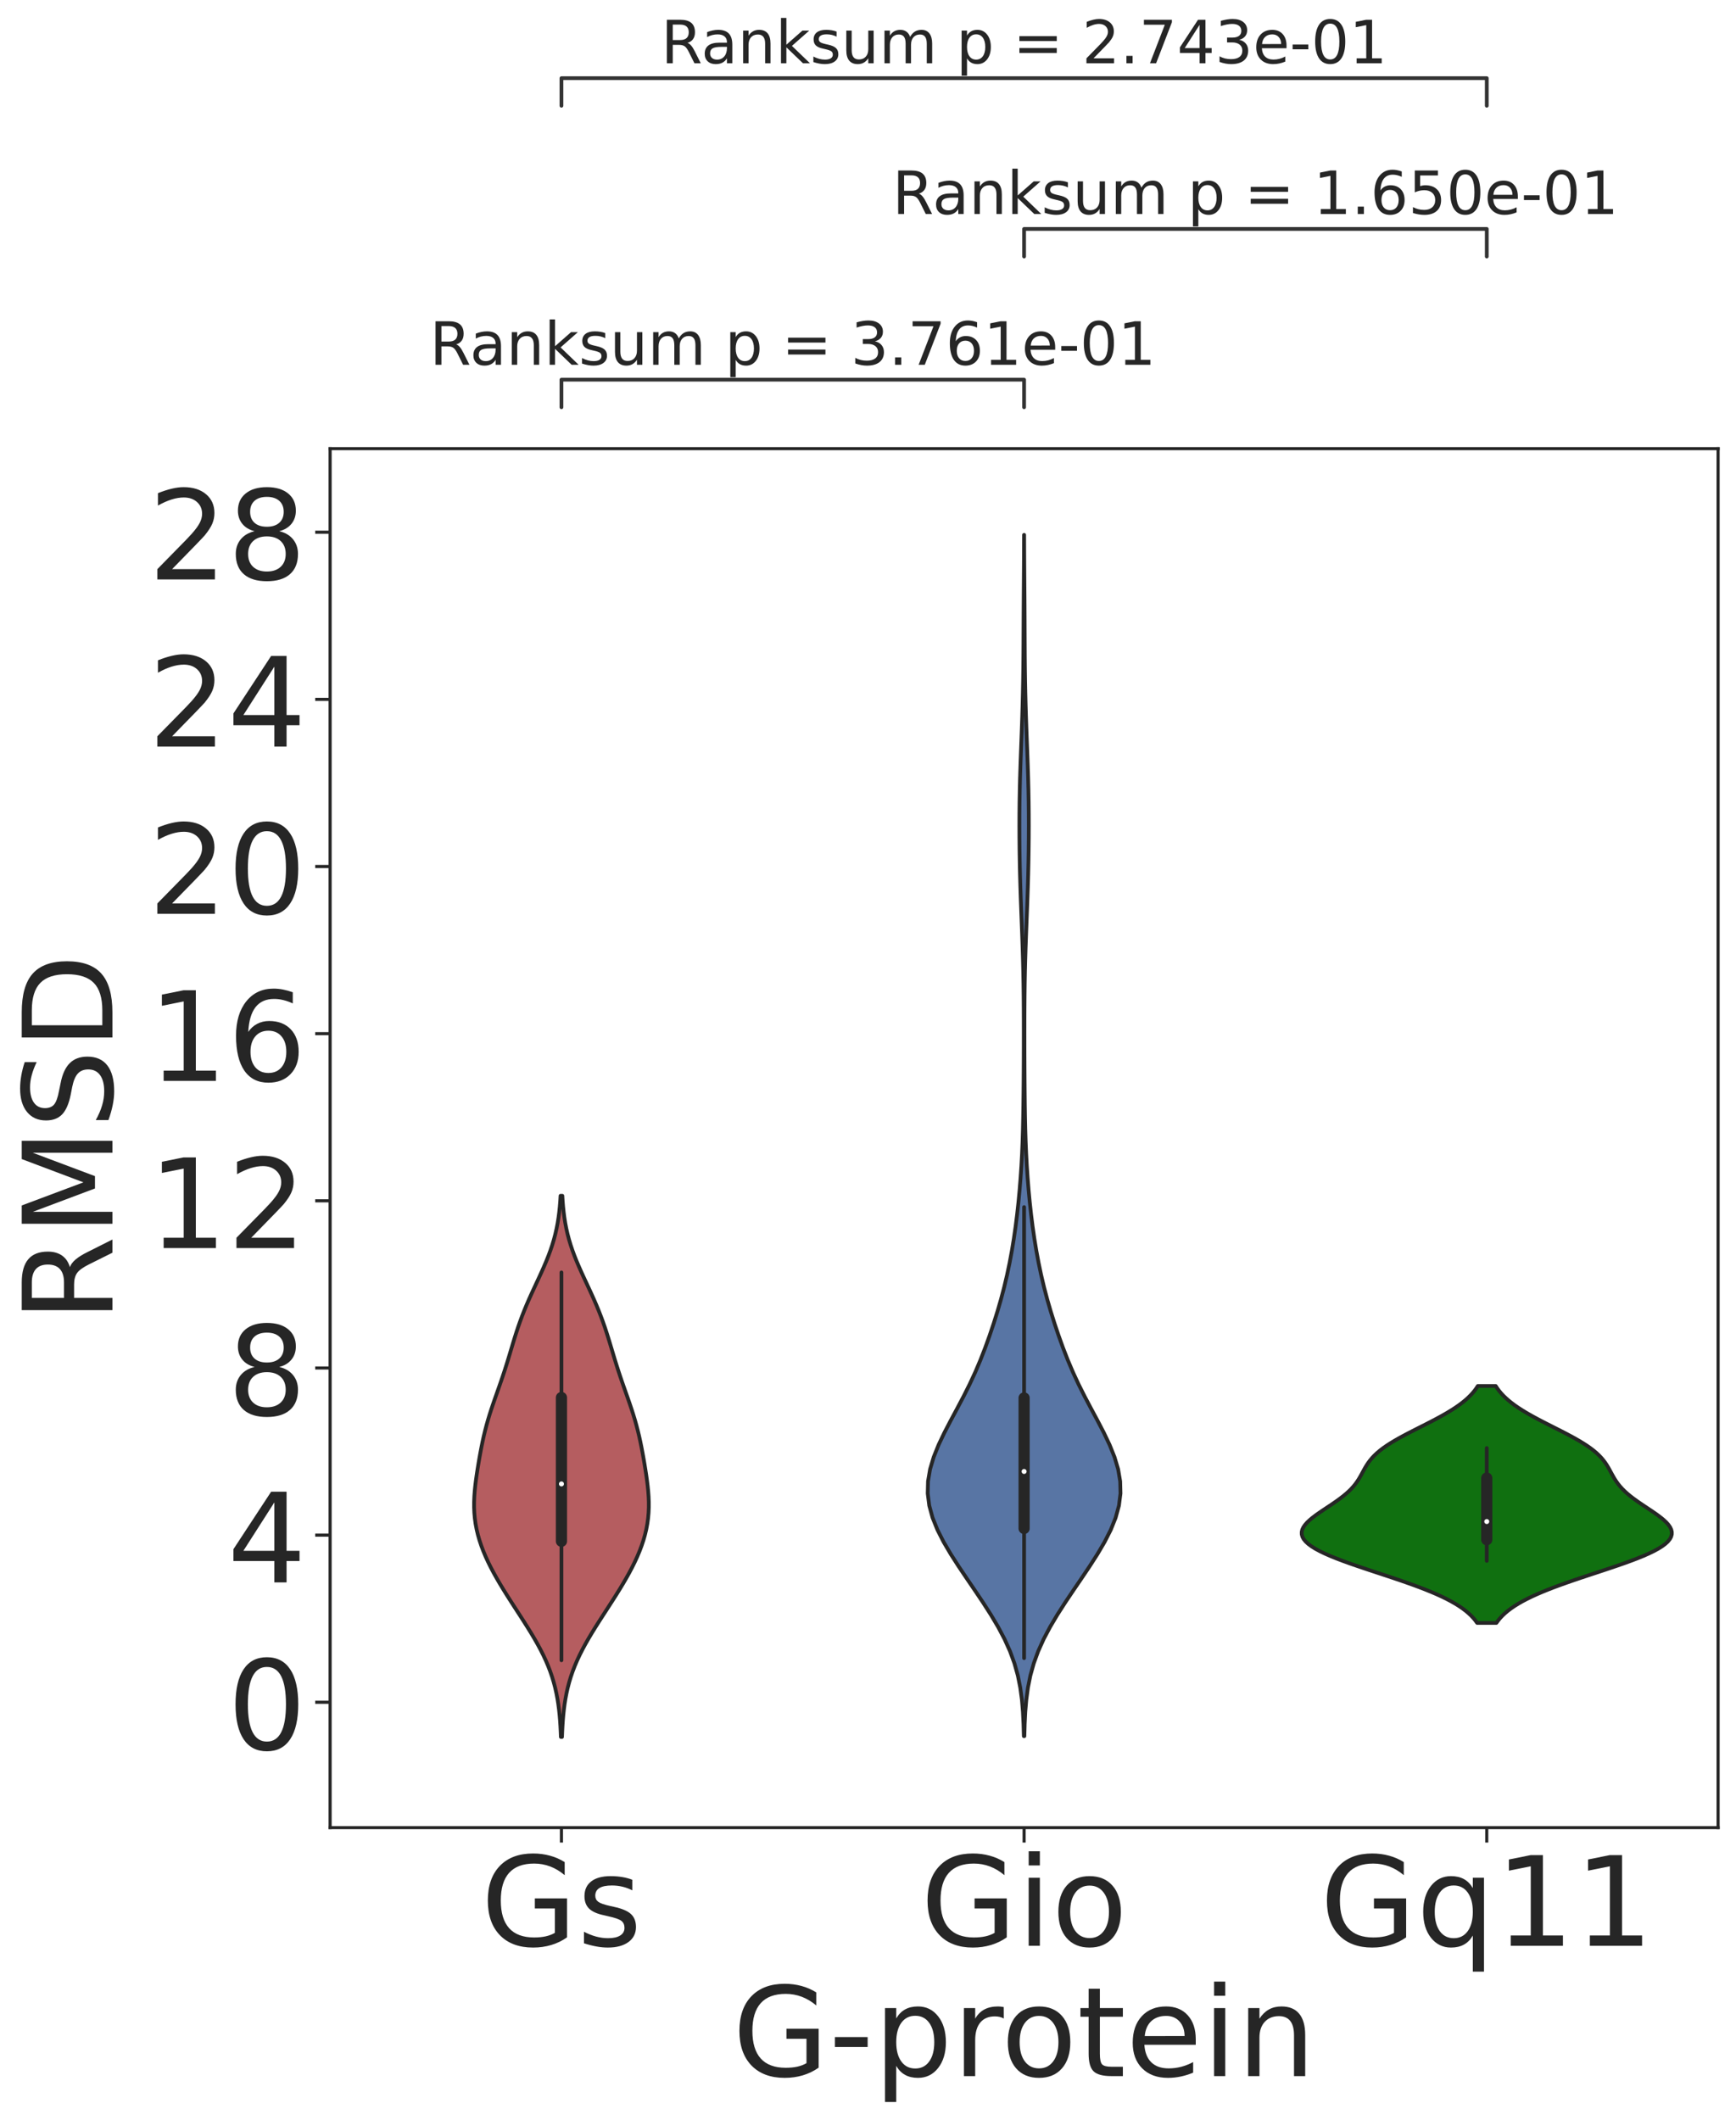 <?xml version="1.0" encoding="utf-8" standalone="no"?>
<!DOCTYPE svg PUBLIC "-//W3C//DTD SVG 1.1//EN"
  "http://www.w3.org/Graphics/SVG/1.1/DTD/svg11.dtd">
<!-- Created with matplotlib (https://matplotlib.org/) -->
<svg height="852.245pt" version="1.1" viewBox="0 0 697.916 852.245" width="697.916pt" xmlns="http://www.w3.org/2000/svg" xmlns:xlink="http://www.w3.org/1999/xlink">
 <defs>
  <style type="text/css">
*{stroke-linecap:butt;stroke-linejoin:round;}
  </style>
 </defs>
 <g id="figure_1">
  <g id="patch_1">
   <path d="M 0 852.245 
L 697.916 852.245 
L 697.916 0 
L 0 0 
z
" style="fill:#ffffff;"/>
  </g>
  <g id="axes_1">
   <g id="patch_2">
    <path d="M 132.716 734.764 
L 690.716 734.764 
L 690.716 180.363 
L 132.716 180.363 
z
" style="fill:#ffffff;"/>
   </g>
   <g id="matplotlib.axis_1">
    <g id="xtick_1">
     <g id="line2d_1">
      <defs>
       <path d="M 0 0 
L 0 6 
" id="ma7657b3f67" style="stroke:#262626;stroke-width:1.25;"/>
      </defs>
      <g>
       <use style="fill:#262626;stroke:#262626;stroke-width:1.25;" x="225.716" xlink:href="#ma7657b3f67" y="734.764"/>
      </g>
     </g>
     <g id="text_1">
      <!-- Gs -->
      <defs>
       <path d="M 59.516 10.406 
L 59.516 29.984 
L 43.406 29.984 
L 43.406 38.094 
L 69.281 38.094 
L 69.281 6.781 
Q 63.578 2.734 56.688 0.656 
Q 49.812 -1.422 42 -1.422 
Q 24.906 -1.422 15.25 8.562 
Q 5.609 18.562 5.609 36.375 
Q 5.609 54.25 15.25 64.234 
Q 24.906 74.219 42 74.219 
Q 49.125 74.219 55.547 72.453 
Q 61.969 70.703 67.391 67.281 
L 67.391 56.781 
Q 61.922 61.422 55.766 63.766 
Q 49.609 66.109 42.828 66.109 
Q 29.438 66.109 22.719 58.641 
Q 16.016 51.172 16.016 36.375 
Q 16.016 21.625 22.719 14.156 
Q 29.438 6.688 42.828 6.688 
Q 48.047 6.688 52.141 7.594 
Q 56.25 8.5 59.516 10.406 
z
" id="DejaVuSans-71"/>
       <path d="M 44.281 53.078 
L 44.281 44.578 
Q 40.484 46.531 36.375 47.5 
Q 32.281 48.484 27.875 48.484 
Q 21.188 48.484 17.844 46.438 
Q 14.5 44.391 14.5 40.281 
Q 14.5 37.156 16.891 35.375 
Q 19.281 33.594 26.516 31.984 
L 29.594 31.297 
Q 39.156 29.25 43.188 25.516 
Q 47.219 21.781 47.219 15.094 
Q 47.219 7.469 41.188 3.016 
Q 35.156 -1.422 24.609 -1.422 
Q 20.219 -1.422 15.453 -0.562 
Q 10.688 0.297 5.422 2 
L 5.422 11.281 
Q 10.406 8.688 15.234 7.391 
Q 20.062 6.109 24.812 6.109 
Q 31.156 6.109 34.562 8.281 
Q 37.984 10.453 37.984 14.406 
Q 37.984 18.062 35.516 20.016 
Q 33.062 21.969 24.703 23.781 
L 21.578 24.516 
Q 13.234 26.266 9.516 29.906 
Q 5.812 33.547 5.812 39.891 
Q 5.812 47.609 11.281 51.797 
Q 16.75 56 26.812 56 
Q 31.781 56 36.172 55.266 
Q 40.578 54.547 44.281 53.078 
z
" id="DejaVuSans-115"/>
      </defs>
      <g style="fill:#262626;" transform="translate(193.321 782.256)scale(0.5 -0.5)">
       <use xlink:href="#DejaVuSans-71"/>
       <use x="77.49" xlink:href="#DejaVuSans-115"/>
      </g>
     </g>
    </g>
    <g id="xtick_2">
     <g id="line2d_2">
      <g>
       <use style="fill:#262626;stroke:#262626;stroke-width:1.25;" x="411.716" xlink:href="#ma7657b3f67" y="734.764"/>
      </g>
     </g>
     <g id="text_2">
      <!-- Gio -->
      <defs>
       <path d="M 9.422 54.688 
L 18.406 54.688 
L 18.406 0 
L 9.422 0 
z
M 9.422 75.984 
L 18.406 75.984 
L 18.406 64.594 
L 9.422 64.594 
z
" id="DejaVuSans-105"/>
       <path d="M 30.609 48.391 
Q 23.391 48.391 19.188 42.75 
Q 14.984 37.109 14.984 27.297 
Q 14.984 17.484 19.156 11.844 
Q 23.344 6.203 30.609 6.203 
Q 37.797 6.203 41.984 11.859 
Q 46.188 17.531 46.188 27.297 
Q 46.188 37.016 41.984 42.703 
Q 37.797 48.391 30.609 48.391 
z
M 30.609 56 
Q 42.328 56 49.016 48.375 
Q 55.719 40.766 55.719 27.297 
Q 55.719 13.875 49.016 6.219 
Q 42.328 -1.422 30.609 -1.422 
Q 18.844 -1.422 12.172 6.219 
Q 5.516 13.875 5.516 27.297 
Q 5.516 40.766 12.172 48.375 
Q 18.844 56 30.609 56 
z
" id="DejaVuSans-111"/>
      </defs>
      <g style="fill:#262626;" transform="translate(370.102 782.256)scale(0.5 -0.5)">
       <use xlink:href="#DejaVuSans-71"/>
       <use x="77.49" xlink:href="#DejaVuSans-105"/>
       <use x="105.273" xlink:href="#DejaVuSans-111"/>
      </g>
     </g>
    </g>
    <g id="xtick_3">
     <g id="line2d_3">
      <g>
       <use style="fill:#262626;stroke:#262626;stroke-width:1.25;" x="597.716" xlink:href="#ma7657b3f67" y="734.764"/>
      </g>
     </g>
     <g id="text_3">
      <!-- Gq11 -->
      <defs>
       <path d="M 14.797 27.297 
Q 14.797 17.391 18.875 11.75 
Q 22.953 6.109 30.078 6.109 
Q 37.203 6.109 41.297 11.75 
Q 45.406 17.391 45.406 27.297 
Q 45.406 37.203 41.297 42.844 
Q 37.203 48.484 30.078 48.484 
Q 22.953 48.484 18.875 42.844 
Q 14.797 37.203 14.797 27.297 
z
M 45.406 8.203 
Q 42.578 3.328 38.25 0.953 
Q 33.938 -1.422 27.875 -1.422 
Q 17.969 -1.422 11.734 6.484 
Q 5.516 14.406 5.516 27.297 
Q 5.516 40.188 11.734 48.094 
Q 17.969 56 27.875 56 
Q 33.938 56 38.25 53.625 
Q 42.578 51.266 45.406 46.391 
L 45.406 54.688 
L 54.391 54.688 
L 54.391 -20.797 
L 45.406 -20.797 
z
" id="DejaVuSans-113"/>
       <path d="M 12.406 8.297 
L 28.516 8.297 
L 28.516 63.922 
L 10.984 60.406 
L 10.984 69.391 
L 28.422 72.906 
L 38.281 72.906 
L 38.281 8.297 
L 54.391 8.297 
L 54.391 0 
L 12.406 0 
z
" id="DejaVuSans-49"/>
      </defs>
      <g style="fill:#262626;" transform="translate(530.661 782.256)scale(0.5 -0.5)">
       <use xlink:href="#DejaVuSans-71"/>
       <use x="77.49" xlink:href="#DejaVuSans-113"/>
       <use x="140.967" xlink:href="#DejaVuSans-49"/>
       <use x="204.59" xlink:href="#DejaVuSans-49"/>
      </g>
     </g>
    </g>
    <g id="text_4">
     <!-- G-protein -->
     <defs>
      <path d="M 4.891 31.391 
L 31.203 31.391 
L 31.203 23.391 
L 4.891 23.391 
z
" id="DejaVuSans-45"/>
      <path d="M 18.109 8.203 
L 18.109 -20.797 
L 9.078 -20.797 
L 9.078 54.688 
L 18.109 54.688 
L 18.109 46.391 
Q 20.953 51.266 25.266 53.625 
Q 29.594 56 35.594 56 
Q 45.562 56 51.781 48.094 
Q 58.016 40.188 58.016 27.297 
Q 58.016 14.406 51.781 6.484 
Q 45.562 -1.422 35.594 -1.422 
Q 29.594 -1.422 25.266 0.953 
Q 20.953 3.328 18.109 8.203 
z
M 48.688 27.297 
Q 48.688 37.203 44.609 42.844 
Q 40.531 48.484 33.406 48.484 
Q 26.266 48.484 22.188 42.844 
Q 18.109 37.203 18.109 27.297 
Q 18.109 17.391 22.188 11.75 
Q 26.266 6.109 33.406 6.109 
Q 40.531 6.109 44.609 11.75 
Q 48.688 17.391 48.688 27.297 
z
" id="DejaVuSans-112"/>
      <path d="M 41.109 46.297 
Q 39.594 47.172 37.812 47.578 
Q 36.031 48 33.891 48 
Q 26.266 48 22.188 43.047 
Q 18.109 38.094 18.109 28.812 
L 18.109 0 
L 9.078 0 
L 9.078 54.688 
L 18.109 54.688 
L 18.109 46.188 
Q 20.953 51.172 25.484 53.578 
Q 30.031 56 36.531 56 
Q 37.453 56 38.578 55.875 
Q 39.703 55.766 41.062 55.516 
z
" id="DejaVuSans-114"/>
      <path d="M 18.312 70.219 
L 18.312 54.688 
L 36.812 54.688 
L 36.812 47.703 
L 18.312 47.703 
L 18.312 18.016 
Q 18.312 11.328 20.141 9.422 
Q 21.969 7.516 27.594 7.516 
L 36.812 7.516 
L 36.812 0 
L 27.594 0 
Q 17.188 0 13.234 3.875 
Q 9.281 7.766 9.281 18.016 
L 9.281 47.703 
L 2.688 47.703 
L 2.688 54.688 
L 9.281 54.688 
L 9.281 70.219 
z
" id="DejaVuSans-116"/>
      <path d="M 56.203 29.594 
L 56.203 25.203 
L 14.891 25.203 
Q 15.484 15.922 20.484 11.062 
Q 25.484 6.203 34.422 6.203 
Q 39.594 6.203 44.453 7.469 
Q 49.312 8.734 54.109 11.281 
L 54.109 2.781 
Q 49.266 0.734 44.188 -0.344 
Q 39.109 -1.422 33.891 -1.422 
Q 20.797 -1.422 13.156 6.188 
Q 5.516 13.812 5.516 26.812 
Q 5.516 40.234 12.766 48.109 
Q 20.016 56 32.328 56 
Q 43.359 56 49.781 48.891 
Q 56.203 41.797 56.203 29.594 
z
M 47.219 32.234 
Q 47.125 39.594 43.094 43.984 
Q 39.062 48.391 32.422 48.391 
Q 24.906 48.391 20.391 44.141 
Q 15.875 39.891 15.188 32.172 
z
" id="DejaVuSans-101"/>
      <path d="M 54.891 33.016 
L 54.891 0 
L 45.906 0 
L 45.906 32.719 
Q 45.906 40.484 42.875 44.328 
Q 39.844 48.188 33.797 48.188 
Q 26.516 48.188 22.312 43.547 
Q 18.109 38.922 18.109 30.906 
L 18.109 0 
L 9.078 0 
L 9.078 54.688 
L 18.109 54.688 
L 18.109 46.188 
Q 21.344 51.125 25.703 53.562 
Q 30.078 56 35.797 56 
Q 45.219 56 50.047 50.172 
Q 54.891 44.344 54.891 33.016 
z
" id="DejaVuSans-110"/>
     </defs>
     <g style="fill:#262626;" transform="translate(294.47 834.646)scale(0.5 -0.5)">
      <use xlink:href="#DejaVuSans-71"/>
      <use x="77.49" xlink:href="#DejaVuSans-45"/>
      <use x="113.574" xlink:href="#DejaVuSans-112"/>
      <use x="177.051" xlink:href="#DejaVuSans-114"/>
      <use x="215.914" xlink:href="#DejaVuSans-111"/>
      <use x="277.096" xlink:href="#DejaVuSans-116"/>
      <use x="316.305" xlink:href="#DejaVuSans-101"/>
      <use x="377.828" xlink:href="#DejaVuSans-105"/>
      <use x="405.611" xlink:href="#DejaVuSans-110"/>
     </g>
    </g>
   </g>
   <g id="matplotlib.axis_2">
    <g id="ytick_1">
     <g id="line2d_4">
      <defs>
       <path d="M 0 0 
L -6 0 
" id="mbd155b2511" style="stroke:#262626;stroke-width:1.25;"/>
      </defs>
      <g>
       <use style="fill:#262626;stroke:#262626;stroke-width:1.25;" x="132.716" xlink:href="#mbd155b2511" y="684.364"/>
      </g>
     </g>
     <g id="text_5">
      <!-- 0 -->
      <defs>
       <path d="M 31.781 66.406 
Q 24.172 66.406 20.328 58.906 
Q 16.5 51.422 16.5 36.375 
Q 16.5 21.391 20.328 13.891 
Q 24.172 6.391 31.781 6.391 
Q 39.453 6.391 43.281 13.891 
Q 47.125 21.391 47.125 36.375 
Q 47.125 51.422 43.281 58.906 
Q 39.453 66.406 31.781 66.406 
z
M 31.781 74.219 
Q 44.047 74.219 50.516 64.516 
Q 56.984 54.828 56.984 36.375 
Q 56.984 17.969 50.516 8.266 
Q 44.047 -1.422 31.781 -1.422 
Q 19.531 -1.422 13.062 8.266 
Q 6.594 17.969 6.594 36.375 
Q 6.594 54.828 13.062 64.516 
Q 19.531 74.219 31.781 74.219 
z
" id="DejaVuSans-48"/>
      </defs>
      <g style="fill:#262626;" transform="translate(91.403 703.36)scale(0.5 -0.5)">
       <use xlink:href="#DejaVuSans-48"/>
      </g>
     </g>
    </g>
    <g id="ytick_2">
     <g id="line2d_5">
      <g>
       <use style="fill:#262626;stroke:#262626;stroke-width:1.25;" x="132.716" xlink:href="#mbd155b2511" y="617.163"/>
      </g>
     </g>
     <g id="text_6">
      <!-- 4 -->
      <defs>
       <path d="M 37.797 64.312 
L 12.891 25.391 
L 37.797 25.391 
z
M 35.203 72.906 
L 47.609 72.906 
L 47.609 25.391 
L 58.016 25.391 
L 58.016 17.188 
L 47.609 17.188 
L 47.609 0 
L 37.797 0 
L 37.797 17.188 
L 4.891 17.188 
L 4.891 26.703 
z
" id="DejaVuSans-52"/>
      </defs>
      <g style="fill:#262626;" transform="translate(91.403 636.16)scale(0.5 -0.5)">
       <use xlink:href="#DejaVuSans-52"/>
      </g>
     </g>
    </g>
    <g id="ytick_3">
     <g id="line2d_6">
      <g>
       <use style="fill:#262626;stroke:#262626;stroke-width:1.25;" x="132.716" xlink:href="#mbd155b2511" y="549.963"/>
      </g>
     </g>
     <g id="text_7">
      <!-- 8 -->
      <defs>
       <path d="M 31.781 34.625 
Q 24.75 34.625 20.719 30.859 
Q 16.703 27.094 16.703 20.516 
Q 16.703 13.922 20.719 10.156 
Q 24.75 6.391 31.781 6.391 
Q 38.812 6.391 42.859 10.172 
Q 46.922 13.969 46.922 20.516 
Q 46.922 27.094 42.891 30.859 
Q 38.875 34.625 31.781 34.625 
z
M 21.922 38.812 
Q 15.578 40.375 12.031 44.719 
Q 8.5 49.078 8.5 55.328 
Q 8.5 64.062 14.719 69.141 
Q 20.953 74.219 31.781 74.219 
Q 42.672 74.219 48.875 69.141 
Q 55.078 64.062 55.078 55.328 
Q 55.078 49.078 51.531 44.719 
Q 48 40.375 41.703 38.812 
Q 48.828 37.156 52.797 32.312 
Q 56.781 27.484 56.781 20.516 
Q 56.781 9.906 50.312 4.234 
Q 43.844 -1.422 31.781 -1.422 
Q 19.734 -1.422 13.25 4.234 
Q 6.781 9.906 6.781 20.516 
Q 6.781 27.484 10.781 32.312 
Q 14.797 37.156 21.922 38.812 
z
M 18.312 54.391 
Q 18.312 48.734 21.844 45.562 
Q 25.391 42.391 31.781 42.391 
Q 38.141 42.391 41.719 45.562 
Q 45.312 48.734 45.312 54.391 
Q 45.312 60.062 41.719 63.234 
Q 38.141 66.406 31.781 66.406 
Q 25.391 66.406 21.844 63.234 
Q 18.312 60.062 18.312 54.391 
z
" id="DejaVuSans-56"/>
      </defs>
      <g style="fill:#262626;" transform="translate(91.403 568.96)scale(0.5 -0.5)">
       <use xlink:href="#DejaVuSans-56"/>
      </g>
     </g>
    </g>
    <g id="ytick_4">
     <g id="line2d_7">
      <g>
       <use style="fill:#262626;stroke:#262626;stroke-width:1.25;" x="132.716" xlink:href="#mbd155b2511" y="482.764"/>
      </g>
     </g>
     <g id="text_8">
      <!-- 12 -->
      <defs>
       <path d="M 19.188 8.297 
L 53.609 8.297 
L 53.609 0 
L 7.328 0 
L 7.328 8.297 
Q 12.938 14.109 22.625 23.891 
Q 32.328 33.688 34.812 36.531 
Q 39.547 41.844 41.422 45.531 
Q 43.312 49.219 43.312 52.781 
Q 43.312 58.594 39.234 62.25 
Q 35.156 65.922 28.609 65.922 
Q 23.969 65.922 18.812 64.312 
Q 13.672 62.703 7.812 59.422 
L 7.812 69.391 
Q 13.766 71.781 18.938 73 
Q 24.125 74.219 28.422 74.219 
Q 39.75 74.219 46.484 68.547 
Q 53.219 62.891 53.219 53.422 
Q 53.219 48.922 51.531 44.891 
Q 49.859 40.875 45.406 35.406 
Q 44.188 33.984 37.641 27.219 
Q 31.109 20.453 19.188 8.297 
z
" id="DejaVuSans-50"/>
      </defs>
      <g style="fill:#262626;" transform="translate(59.591 501.76)scale(0.5 -0.5)">
       <use xlink:href="#DejaVuSans-49"/>
       <use x="63.623" xlink:href="#DejaVuSans-50"/>
      </g>
     </g>
    </g>
    <g id="ytick_5">
     <g id="line2d_8">
      <g>
       <use style="fill:#262626;stroke:#262626;stroke-width:1.25;" x="132.716" xlink:href="#mbd155b2511" y="415.563"/>
      </g>
     </g>
     <g id="text_9">
      <!-- 16 -->
      <defs>
       <path d="M 33.016 40.375 
Q 26.375 40.375 22.484 35.828 
Q 18.609 31.297 18.609 23.391 
Q 18.609 15.531 22.484 10.953 
Q 26.375 6.391 33.016 6.391 
Q 39.656 6.391 43.531 10.953 
Q 47.406 15.531 47.406 23.391 
Q 47.406 31.297 43.531 35.828 
Q 39.656 40.375 33.016 40.375 
z
M 52.594 71.297 
L 52.594 62.312 
Q 48.875 64.062 45.094 64.984 
Q 41.312 65.922 37.594 65.922 
Q 27.828 65.922 22.672 59.328 
Q 17.531 52.734 16.797 39.406 
Q 19.672 43.656 24.016 45.922 
Q 28.375 48.188 33.594 48.188 
Q 44.578 48.188 50.953 41.516 
Q 57.328 34.859 57.328 23.391 
Q 57.328 12.156 50.688 5.359 
Q 44.047 -1.422 33.016 -1.422 
Q 20.359 -1.422 13.672 8.266 
Q 6.984 17.969 6.984 36.375 
Q 6.984 53.656 15.188 63.938 
Q 23.391 74.219 37.203 74.219 
Q 40.922 74.219 44.703 73.484 
Q 48.484 72.75 52.594 71.297 
z
" id="DejaVuSans-54"/>
      </defs>
      <g style="fill:#262626;" transform="translate(59.591 434.56)scale(0.5 -0.5)">
       <use xlink:href="#DejaVuSans-49"/>
       <use x="63.623" xlink:href="#DejaVuSans-54"/>
      </g>
     </g>
    </g>
    <g id="ytick_6">
     <g id="line2d_9">
      <g>
       <use style="fill:#262626;stroke:#262626;stroke-width:1.25;" x="132.716" xlink:href="#mbd155b2511" y="348.363"/>
      </g>
     </g>
     <g id="text_10">
      <!-- 20 -->
      <g style="fill:#262626;" transform="translate(59.591 367.36)scale(0.5 -0.5)">
       <use xlink:href="#DejaVuSans-50"/>
       <use x="63.623" xlink:href="#DejaVuSans-48"/>
      </g>
     </g>
    </g>
    <g id="ytick_7">
     <g id="line2d_10">
      <g>
       <use style="fill:#262626;stroke:#262626;stroke-width:1.25;" x="132.716" xlink:href="#mbd155b2511" y="281.163"/>
      </g>
     </g>
     <g id="text_11">
      <!-- 24 -->
      <g style="fill:#262626;" transform="translate(59.591 300.16)scale(0.5 -0.5)">
       <use xlink:href="#DejaVuSans-50"/>
       <use x="63.623" xlink:href="#DejaVuSans-52"/>
      </g>
     </g>
    </g>
    <g id="ytick_8">
     <g id="line2d_11">
      <g>
       <use style="fill:#262626;stroke:#262626;stroke-width:1.25;" x="132.716" xlink:href="#mbd155b2511" y="213.964"/>
      </g>
     </g>
     <g id="text_12">
      <!-- 28 -->
      <g style="fill:#262626;" transform="translate(59.591 232.96)scale(0.5 -0.5)">
       <use xlink:href="#DejaVuSans-50"/>
       <use x="63.623" xlink:href="#DejaVuSans-56"/>
      </g>
     </g>
    </g>
    <g id="text_13">
     <!-- RMSD -->
     <defs>
      <path d="M 44.391 34.188 
Q 47.562 33.109 50.562 29.594 
Q 53.562 26.078 56.594 19.922 
L 66.609 0 
L 56 0 
L 46.688 18.703 
Q 43.062 26.031 39.672 28.422 
Q 36.281 30.812 30.422 30.812 
L 19.672 30.812 
L 19.672 0 
L 9.812 0 
L 9.812 72.906 
L 32.078 72.906 
Q 44.578 72.906 50.734 67.672 
Q 56.891 62.453 56.891 51.906 
Q 56.891 45.016 53.688 40.469 
Q 50.484 35.938 44.391 34.188 
z
M 19.672 64.797 
L 19.672 38.922 
L 32.078 38.922 
Q 39.203 38.922 42.844 42.219 
Q 46.484 45.516 46.484 51.906 
Q 46.484 58.297 42.844 61.547 
Q 39.203 64.797 32.078 64.797 
z
" id="DejaVuSans-82"/>
      <path d="M 9.812 72.906 
L 24.516 72.906 
L 43.109 23.297 
L 61.812 72.906 
L 76.516 72.906 
L 76.516 0 
L 66.891 0 
L 66.891 64.016 
L 48.094 14.016 
L 38.188 14.016 
L 19.391 64.016 
L 19.391 0 
L 9.812 0 
z
" id="DejaVuSans-77"/>
      <path d="M 53.516 70.516 
L 53.516 60.891 
Q 47.906 63.578 42.922 64.891 
Q 37.938 66.219 33.297 66.219 
Q 25.25 66.219 20.875 63.094 
Q 16.5 59.969 16.5 54.203 
Q 16.5 49.359 19.406 46.891 
Q 22.312 44.438 30.422 42.922 
L 36.375 41.703 
Q 47.406 39.594 52.656 34.297 
Q 57.906 29 57.906 20.125 
Q 57.906 9.516 50.797 4.047 
Q 43.703 -1.422 29.984 -1.422 
Q 24.812 -1.422 18.969 -0.25 
Q 13.141 0.922 6.891 3.219 
L 6.891 13.375 
Q 12.891 10.016 18.656 8.297 
Q 24.422 6.594 29.984 6.594 
Q 38.422 6.594 43.016 9.906 
Q 47.609 13.234 47.609 19.391 
Q 47.609 24.75 44.312 27.781 
Q 41.016 30.812 33.5 32.328 
L 27.484 33.5 
Q 16.453 35.688 11.516 40.375 
Q 6.594 45.062 6.594 53.422 
Q 6.594 63.094 13.406 68.656 
Q 20.219 74.219 32.172 74.219 
Q 37.312 74.219 42.625 73.281 
Q 47.953 72.359 53.516 70.516 
z
" id="DejaVuSans-83"/>
      <path d="M 19.672 64.797 
L 19.672 8.109 
L 31.594 8.109 
Q 46.688 8.109 53.688 14.938 
Q 60.688 21.781 60.688 36.531 
Q 60.688 51.172 53.688 57.984 
Q 46.688 64.797 31.594 64.797 
z
M 9.812 72.906 
L 30.078 72.906 
Q 51.266 72.906 61.172 64.094 
Q 71.094 55.281 71.094 36.531 
Q 71.094 17.672 61.125 8.828 
Q 51.172 0 30.078 0 
L 9.812 0 
z
" id="DejaVuSans-68"/>
     </defs>
     <g style="fill:#262626;" transform="translate(45.192 531.626)rotate(-90)scale(0.5 -0.5)">
      <use xlink:href="#DejaVuSans-82"/>
      <use x="69.482" xlink:href="#DejaVuSans-77"/>
      <use x="155.762" xlink:href="#DejaVuSans-83"/>
      <use x="219.238" xlink:href="#DejaVuSans-68"/>
     </g>
    </g>
   </g>
   <g id="PolyCollection_1">
    <defs>
     <path d="M 225.941 -153.95 
L 225.49 -153.95 
L 225.404 -156.147 
L 225.29 -158.345 
L 225.145 -160.542 
L 224.959 -162.74 
L 224.728 -164.938 
L 224.442 -167.135 
L 224.094 -169.333 
L 223.677 -171.531 
L 223.184 -173.728 
L 222.608 -175.926 
L 221.944 -178.123 
L 221.189 -180.321 
L 220.342 -182.519 
L 219.403 -184.716 
L 218.375 -186.914 
L 217.264 -189.112 
L 216.077 -191.309 
L 214.824 -193.507 
L 213.514 -195.704 
L 212.158 -197.902 
L 210.769 -200.1 
L 209.358 -202.297 
L 207.934 -204.495 
L 206.51 -206.693 
L 205.095 -208.89 
L 203.699 -211.088 
L 202.331 -213.285 
L 201.001 -215.483 
L 199.717 -217.681 
L 198.489 -219.878 
L 197.326 -222.076 
L 196.236 -224.273 
L 195.225 -226.471 
L 194.303 -228.669 
L 193.473 -230.866 
L 192.743 -233.064 
L 192.116 -235.262 
L 191.595 -237.459 
L 191.183 -239.657 
L 190.88 -241.854 
L 190.684 -244.052 
L 190.59 -246.25 
L 190.592 -248.447 
L 190.68 -250.645 
L 190.843 -252.843 
L 191.068 -255.04 
L 191.341 -257.238 
L 191.652 -259.435 
L 191.989 -261.633 
L 192.348 -263.831 
L 192.725 -266.028 
L 193.121 -268.226 
L 193.539 -270.424 
L 193.986 -272.621 
L 194.469 -274.819 
L 194.995 -277.016 
L 195.566 -279.214 
L 196.186 -281.412 
L 196.851 -283.609 
L 197.558 -285.807 
L 198.299 -288.004 
L 199.062 -290.202 
L 199.836 -292.4 
L 200.611 -294.597 
L 201.377 -296.795 
L 202.125 -298.993 
L 202.851 -301.19 
L 203.553 -303.388 
L 204.234 -305.585 
L 204.899 -307.783 
L 205.557 -309.981 
L 206.216 -312.178 
L 206.888 -314.376 
L 207.583 -316.574 
L 208.312 -318.771 
L 209.081 -320.969 
L 209.895 -323.166 
L 210.757 -325.364 
L 211.666 -327.562 
L 212.617 -329.759 
L 213.603 -331.957 
L 214.615 -334.154 
L 215.639 -336.352 
L 216.663 -338.55 
L 217.672 -340.747 
L 218.651 -342.945 
L 219.586 -345.143 
L 220.466 -347.34 
L 221.279 -349.538 
L 222.018 -351.735 
L 222.678 -353.933 
L 223.257 -356.131 
L 223.756 -358.328 
L 224.178 -360.526 
L 224.528 -362.724 
L 224.814 -364.921 
L 225.042 -367.119 
L 225.221 -369.316 
L 225.358 -371.514 
L 226.073 -371.514 
L 226.073 -371.514 
L 226.21 -369.316 
L 226.389 -367.119 
L 226.617 -364.921 
L 226.903 -362.724 
L 227.253 -360.526 
L 227.675 -358.328 
L 228.174 -356.131 
L 228.753 -353.933 
L 229.413 -351.735 
L 230.152 -349.538 
L 230.965 -347.34 
L 231.845 -345.143 
L 232.78 -342.945 
L 233.759 -340.747 
L 234.768 -338.55 
L 235.792 -336.352 
L 236.816 -334.154 
L 237.828 -331.957 
L 238.814 -329.759 
L 239.765 -327.562 
L 240.674 -325.364 
L 241.536 -323.166 
L 242.351 -320.969 
L 243.12 -318.771 
L 243.848 -316.574 
L 244.543 -314.376 
L 245.215 -312.178 
L 245.875 -309.981 
L 246.532 -307.783 
L 247.197 -305.585 
L 247.878 -303.388 
L 248.581 -301.19 
L 249.306 -298.993 
L 250.054 -296.795 
L 250.82 -294.597 
L 251.595 -292.4 
L 252.37 -290.202 
L 253.133 -288.004 
L 253.873 -285.807 
L 254.58 -283.609 
L 255.246 -281.412 
L 255.865 -279.214 
L 256.437 -277.016 
L 256.962 -274.819 
L 257.445 -272.621 
L 257.892 -270.424 
L 258.311 -268.226 
L 258.706 -266.028 
L 259.083 -263.831 
L 259.442 -261.633 
L 259.78 -259.435 
L 260.09 -257.238 
L 260.364 -255.04 
L 260.588 -252.843 
L 260.751 -250.645 
L 260.839 -248.447 
L 260.841 -246.25 
L 260.747 -244.052 
L 260.551 -241.854 
L 260.248 -239.657 
L 259.836 -237.459 
L 259.316 -235.262 
L 258.689 -233.064 
L 257.958 -230.866 
L 257.129 -228.669 
L 256.206 -226.471 
L 255.196 -224.273 
L 254.105 -222.076 
L 252.942 -219.878 
L 251.714 -217.681 
L 250.431 -215.483 
L 249.1 -213.285 
L 247.732 -211.088 
L 246.336 -208.89 
L 244.921 -206.693 
L 243.497 -204.495 
L 242.074 -202.297 
L 240.662 -200.1 
L 239.273 -197.902 
L 237.918 -195.704 
L 236.608 -193.507 
L 235.354 -191.309 
L 234.167 -189.112 
L 233.056 -186.914 
L 232.029 -184.716 
L 231.09 -182.519 
L 230.242 -180.321 
L 229.487 -178.123 
L 228.823 -175.926 
L 228.247 -173.728 
L 227.754 -171.531 
L 227.337 -169.333 
L 226.989 -167.135 
L 226.704 -164.938 
L 226.472 -162.74 
L 226.287 -160.542 
L 226.141 -158.345 
L 226.028 -156.147 
L 225.941 -153.95 
z
" id="m5910c33bdc" style="stroke:#262626;stroke-width:1.5;"/>
    </defs>
    <g clip-path="url(#p7e90bfd993)">
     <use style="fill:#b55d60;stroke:#262626;stroke-width:1.5;" x="0" xlink:href="#m5910c33bdc" y="852.245"/>
    </g>
   </g>
   <g id="PolyCollection_2">
    <defs>
     <path d="M 411.829 -154.275 
L 411.603 -154.275 
L 411.473 -159.154 
L 411.234 -164.032 
L 410.822 -168.91 
L 410.164 -173.788 
L 409.186 -178.666 
L 407.824 -183.544 
L 406.043 -188.423 
L 403.843 -193.301 
L 401.261 -198.179 
L 398.363 -203.057 
L 395.233 -207.935 
L 391.961 -212.814 
L 388.639 -217.692 
L 385.36 -222.57 
L 382.228 -227.448 
L 379.358 -232.326 
L 376.877 -237.205 
L 374.914 -242.083 
L 373.583 -246.961 
L 372.965 -251.839 
L 373.086 -256.717 
L 373.916 -261.596 
L 375.37 -266.474 
L 377.326 -271.352 
L 379.646 -276.23 
L 382.185 -281.108 
L 384.805 -285.987 
L 387.384 -290.865 
L 389.832 -295.743 
L 392.095 -300.621 
L 394.165 -305.499 
L 396.064 -310.378 
L 397.824 -315.256 
L 399.468 -320.134 
L 401.001 -325.012 
L 402.416 -329.89 
L 403.702 -334.769 
L 404.855 -339.647 
L 405.881 -344.525 
L 406.789 -349.403 
L 407.589 -354.281 
L 408.292 -359.16 
L 408.905 -364.038 
L 409.438 -368.916 
L 409.899 -373.794 
L 410.291 -378.672 
L 410.618 -383.551 
L 410.882 -388.429 
L 411.085 -393.307 
L 411.234 -398.185 
L 411.34 -403.063 
L 411.415 -407.941 
L 411.47 -412.82 
L 411.512 -417.698 
L 411.544 -422.576 
L 411.566 -427.454 
L 411.578 -432.332 
L 411.582 -437.211 
L 411.576 -442.089 
L 411.557 -446.967 
L 411.521 -451.845 
L 411.46 -456.723 
L 411.369 -461.602 
L 411.247 -466.48 
L 411.097 -471.358 
L 410.926 -476.236 
L 410.742 -481.114 
L 410.554 -485.993 
L 410.374 -490.871 
L 410.21 -495.749 
L 410.072 -500.627 
L 409.964 -505.505 
L 409.887 -510.384 
L 409.841 -515.262 
L 409.823 -520.14 
L 409.835 -525.018 
L 409.883 -529.896 
L 409.969 -534.775 
L 410.091 -539.653 
L 410.245 -544.531 
L 410.42 -549.409 
L 410.604 -554.287 
L 410.784 -559.166 
L 410.951 -564.044 
L 411.097 -568.922 
L 411.218 -573.8 
L 411.313 -578.678 
L 411.382 -583.557 
L 411.428 -588.435 
L 411.458 -593.313 
L 411.478 -598.191 
L 411.498 -603.069 
L 411.523 -607.948 
L 411.554 -612.826 
L 411.59 -617.704 
L 411.626 -622.582 
L 411.657 -627.46 
L 411.68 -632.338 
L 411.696 -637.217 
L 411.735 -637.217 
L 411.735 -637.217 
L 411.751 -632.338 
L 411.775 -627.46 
L 411.806 -622.582 
L 411.841 -617.704 
L 411.877 -612.826 
L 411.908 -607.948 
L 411.933 -603.069 
L 411.953 -598.191 
L 411.974 -593.313 
L 412.003 -588.435 
L 412.049 -583.557 
L 412.118 -578.678 
L 412.213 -573.8 
L 412.335 -568.922 
L 412.481 -564.044 
L 412.647 -559.166 
L 412.827 -554.287 
L 413.011 -549.409 
L 413.186 -544.531 
L 413.34 -539.653 
L 413.463 -534.775 
L 413.548 -529.896 
L 413.596 -525.018 
L 413.609 -520.14 
L 413.591 -515.262 
L 413.544 -510.384 
L 413.467 -505.505 
L 413.359 -500.627 
L 413.221 -495.749 
L 413.057 -490.871 
L 412.877 -485.993 
L 412.689 -481.114 
L 412.506 -476.236 
L 412.334 -471.358 
L 412.185 -466.48 
L 412.062 -461.602 
L 411.971 -456.723 
L 411.91 -451.845 
L 411.874 -446.967 
L 411.856 -442.089 
L 411.85 -437.211 
L 411.853 -432.332 
L 411.866 -427.454 
L 411.887 -422.576 
L 411.919 -417.698 
L 411.961 -412.82 
L 412.016 -407.941 
L 412.091 -403.063 
L 412.197 -398.185 
L 412.346 -393.307 
L 412.549 -388.429 
L 412.813 -383.551 
L 413.14 -378.672 
L 413.533 -373.794 
L 413.993 -368.916 
L 414.526 -364.038 
L 415.14 -359.16 
L 415.842 -354.281 
L 416.643 -349.403 
L 417.55 -344.525 
L 418.576 -339.647 
L 419.73 -334.769 
L 421.015 -329.89 
L 422.43 -325.012 
L 423.963 -320.134 
L 425.607 -315.256 
L 427.367 -310.378 
L 429.266 -305.499 
L 431.336 -300.621 
L 433.599 -295.743 
L 436.047 -290.865 
L 438.627 -285.987 
L 441.246 -281.108 
L 443.785 -276.23 
L 446.105 -271.352 
L 448.062 -266.474 
L 449.516 -261.596 
L 450.345 -256.717 
L 450.466 -251.839 
L 449.848 -246.961 
L 448.517 -242.083 
L 446.554 -237.205 
L 444.073 -232.326 
L 441.203 -227.448 
L 438.071 -222.57 
L 434.792 -217.692 
L 431.47 -212.814 
L 428.198 -207.935 
L 425.068 -203.057 
L 422.17 -198.179 
L 419.588 -193.301 
L 417.388 -188.423 
L 415.607 -183.544 
L 414.246 -178.666 
L 413.267 -173.788 
L 412.61 -168.91 
L 412.198 -164.032 
L 411.958 -159.154 
L 411.829 -154.275 
z
" id="md98fe6ea5d" style="stroke:#262626;stroke-width:1.5;"/>
    </defs>
    <g clip-path="url(#p7e90bfd993)">
     <use style="fill:#5875a4;stroke:#262626;stroke-width:1.5;" x="0" xlink:href="#md98fe6ea5d" y="852.245"/>
    </g>
   </g>
   <g id="PolyCollection_3">
    <defs>
     <path d="M 601.583 -199.78 
L 593.848 -199.78 
L 593.15 -200.743 
L 592.354 -201.705 
L 591.451 -202.667 
L 590.435 -203.629 
L 589.297 -204.592 
L 588.03 -205.554 
L 586.63 -206.516 
L 585.091 -207.479 
L 583.409 -208.441 
L 581.584 -209.403 
L 579.615 -210.366 
L 577.505 -211.328 
L 575.257 -212.29 
L 572.878 -213.253 
L 570.378 -214.215 
L 567.767 -215.177 
L 565.06 -216.14 
L 562.271 -217.102 
L 559.42 -218.064 
L 556.527 -219.027 
L 553.614 -219.989 
L 550.703 -220.951 
L 547.821 -221.914 
L 544.991 -222.876 
L 542.241 -223.838 
L 539.595 -224.801 
L 537.08 -225.763 
L 534.718 -226.725 
L 532.534 -227.688 
L 530.547 -228.65 
L 528.776 -229.612 
L 527.237 -230.575 
L 525.942 -231.537 
L 524.901 -232.499 
L 524.118 -233.461 
L 523.595 -234.424 
L 523.33 -235.386 
L 523.316 -236.348 
L 523.542 -237.311 
L 523.996 -238.273 
L 524.659 -239.235 
L 525.51 -240.198 
L 526.527 -241.16 
L 527.684 -242.122 
L 528.954 -243.085 
L 530.31 -244.047 
L 531.724 -245.009 
L 533.168 -245.972 
L 534.616 -246.934 
L 536.044 -247.896 
L 537.43 -248.859 
L 538.755 -249.821 
L 540.004 -250.783 
L 541.166 -251.746 
L 542.234 -252.708 
L 543.204 -253.67 
L 544.078 -254.633 
L 544.861 -255.595 
L 545.561 -256.557 
L 546.192 -257.52 
L 546.768 -258.482 
L 547.307 -259.444 
L 547.827 -260.407 
L 548.35 -261.369 
L 548.894 -262.331 
L 549.479 -263.293 
L 550.124 -264.256 
L 550.845 -265.218 
L 551.656 -266.18 
L 552.569 -267.143 
L 553.592 -268.105 
L 554.729 -269.067 
L 555.984 -270.03 
L 557.353 -270.992 
L 558.831 -271.954 
L 560.411 -272.917 
L 562.083 -273.879 
L 563.832 -274.841 
L 565.645 -275.804 
L 567.504 -276.766 
L 569.395 -277.728 
L 571.298 -278.691 
L 573.197 -279.653 
L 575.076 -280.615 
L 576.919 -281.578 
L 578.711 -282.54 
L 580.44 -283.502 
L 582.095 -284.465 
L 583.668 -285.427 
L 585.149 -286.389 
L 586.536 -287.352 
L 587.823 -288.314 
L 589.01 -289.276 
L 590.096 -290.239 
L 591.084 -291.201 
L 591.975 -292.163 
L 592.774 -293.125 
L 593.486 -294.088 
L 594.115 -295.05 
L 601.317 -295.05 
L 601.317 -295.05 
L 601.946 -294.088 
L 602.657 -293.125 
L 603.456 -292.163 
L 604.348 -291.201 
L 605.335 -290.239 
L 606.421 -289.276 
L 607.608 -288.314 
L 608.896 -287.352 
L 610.282 -286.389 
L 611.764 -285.427 
L 613.336 -284.465 
L 614.991 -283.502 
L 616.72 -282.54 
L 618.513 -281.578 
L 620.355 -280.615 
L 622.234 -279.653 
L 624.133 -278.691 
L 626.037 -277.728 
L 627.927 -276.766 
L 629.787 -275.804 
L 631.599 -274.841 
L 633.349 -273.879 
L 635.02 -272.917 
L 636.6 -271.954 
L 638.079 -270.992 
L 639.448 -270.03 
L 640.702 -269.067 
L 641.84 -268.105 
L 642.862 -267.143 
L 643.775 -266.18 
L 644.587 -265.218 
L 645.308 -264.256 
L 645.952 -263.293 
L 646.538 -262.331 
L 647.082 -261.369 
L 647.604 -260.407 
L 648.125 -259.444 
L 648.663 -258.482 
L 649.239 -257.52 
L 649.87 -256.557 
L 650.571 -255.595 
L 651.353 -254.633 
L 652.227 -253.67 
L 653.197 -252.708 
L 654.265 -251.746 
L 655.427 -250.783 
L 656.676 -249.821 
L 658.002 -248.859 
L 659.388 -247.896 
L 660.816 -246.934 
L 662.264 -245.972 
L 663.707 -245.009 
L 665.121 -244.047 
L 666.477 -243.085 
L 667.747 -242.122 
L 668.904 -241.16 
L 669.921 -240.198 
L 670.773 -239.235 
L 671.435 -238.273 
L 671.889 -237.311 
L 672.116 -236.348 
L 672.102 -235.386 
L 671.836 -234.424 
L 671.313 -233.461 
L 670.53 -232.499 
L 669.489 -231.537 
L 668.194 -230.575 
L 666.655 -229.612 
L 664.884 -228.65 
L 662.897 -227.688 
L 660.713 -226.725 
L 658.351 -225.763 
L 655.836 -224.801 
L 653.19 -223.838 
L 650.44 -222.876 
L 647.611 -221.914 
L 644.728 -220.951 
L 641.818 -219.989 
L 638.904 -219.027 
L 636.011 -218.064 
L 633.16 -217.102 
L 630.372 -216.14 
L 627.664 -215.177 
L 625.053 -214.215 
L 622.553 -213.253 
L 620.174 -212.29 
L 617.927 -211.328 
L 615.816 -210.366 
L 613.847 -209.403 
L 612.022 -208.441 
L 610.341 -207.479 
L 608.801 -206.516 
L 607.401 -205.554 
L 606.135 -204.592 
L 604.997 -203.629 
L 603.98 -202.667 
L 603.078 -201.705 
L 602.281 -200.743 
L 601.583 -199.78 
z
" id="m0d22dc18b4" style="stroke:#262626;stroke-width:1.5;"/>
    </defs>
    <g clip-path="url(#p7e90bfd993)">
     <use style="fill:#107010;stroke:#262626;stroke-width:1.5;" x="0" xlink:href="#m0d22dc18b4" y="852.245"/>
    </g>
   </g>
   <g id="line2d_12">
    <path clip-path="url(#p7e90bfd993)" d="M 225.716 667.486 
L 225.716 511.54 
" style="fill:none;stroke:#262626;stroke-linecap:round;stroke-width:1.5;"/>
   </g>
   <g id="line2d_13">
    <path clip-path="url(#p7e90bfd993)" d="M 225.716 619.628 
L 225.716 561.847 
" style="fill:none;stroke:#262626;stroke-linecap:round;stroke-width:4.5;"/>
   </g>
   <g id="line2d_14">
    <path clip-path="url(#p7e90bfd993)" d="M 411.716 666.621 
L 411.716 485.28 
" style="fill:none;stroke:#262626;stroke-linecap:round;stroke-width:1.5;"/>
   </g>
   <g id="line2d_15">
    <path clip-path="url(#p7e90bfd993)" d="M 411.716 614.477 
L 411.716 562.012 
" style="fill:none;stroke:#262626;stroke-linecap:round;stroke-width:4.5;"/>
   </g>
   <g id="line2d_16">
    <path clip-path="url(#p7e90bfd993)" d="M 597.716 627.506 
L 597.716 582.153 
" style="fill:none;stroke:#262626;stroke-linecap:round;stroke-width:1.5;"/>
   </g>
   <g id="line2d_17">
    <path clip-path="url(#p7e90bfd993)" d="M 597.716 619.004 
L 597.716 594.211 
" style="fill:none;stroke:#262626;stroke-linecap:round;stroke-width:4.5;"/>
   </g>
   <g id="line2d_18">
    <path d="M 225.716 163.732 
L 225.716 152.643 
L 411.716 152.643 
L 411.716 163.732 
" style="fill:none;stroke:#333333;stroke-linecap:round;stroke-width:1.5;"/>
   </g>
   <g id="line2d_19">
    <path d="M 411.716 103.124 
L 411.716 92.035 
L 597.716 92.035 
L 597.716 103.124 
" style="fill:none;stroke:#333333;stroke-linecap:round;stroke-width:1.5;"/>
   </g>
   <g id="line2d_20">
    <path d="M 225.716 42.516 
L 225.716 31.427 
L 597.716 31.427 
L 597.716 42.516 
" style="fill:none;stroke:#333333;stroke-linecap:round;stroke-width:1.5;"/>
   </g>
   <g id="patch_3">
    <path d="M 132.716 734.764 
L 132.716 180.363 
" style="fill:none;stroke:#262626;stroke-linecap:square;stroke-linejoin:miter;stroke-width:1.25;"/>
   </g>
   <g id="patch_4">
    <path d="M 690.716 734.764 
L 690.716 180.363 
" style="fill:none;stroke:#262626;stroke-linecap:square;stroke-linejoin:miter;stroke-width:1.25;"/>
   </g>
   <g id="patch_5">
    <path d="M 132.716 734.764 
L 690.716 734.764 
" style="fill:none;stroke:#262626;stroke-linecap:square;stroke-linejoin:miter;stroke-width:1.25;"/>
   </g>
   <g id="patch_6">
    <path d="M 132.716 180.363 
L 690.716 180.363 
" style="fill:none;stroke:#262626;stroke-linecap:square;stroke-linejoin:miter;stroke-width:1.25;"/>
   </g>
   <g id="PathCollection_1">
    <defs>
     <path d="M 0 1.5 
C 0.398 1.5 0.779 1.342 1.061 1.061 
C 1.342 0.779 1.5 0.398 1.5 0 
C 1.5 -0.398 1.342 -0.779 1.061 -1.061 
C 0.779 -1.342 0.398 -1.5 0 -1.5 
C -0.398 -1.5 -0.779 -1.342 -1.061 -1.061 
C -1.342 -0.779 -1.5 -0.398 -1.5 0 
C -1.5 0.398 -1.342 0.779 -1.061 1.061 
C -0.779 1.342 -0.398 1.5 0 1.5 
z
" id="m3cbec971fd" style="stroke:#262626;"/>
    </defs>
    <g clip-path="url(#p7e90bfd993)">
     <use style="fill:#ffffff;stroke:#262626;" x="225.716" xlink:href="#m3cbec971fd" y="596.578"/>
    </g>
   </g>
   <g id="PathCollection_2">
    <g clip-path="url(#p7e90bfd993)">
     <use style="fill:#ffffff;stroke:#262626;" x="411.716" xlink:href="#m3cbec971fd" y="591.564"/>
    </g>
   </g>
   <g id="PathCollection_3">
    <g clip-path="url(#p7e90bfd993)">
     <use style="fill:#ffffff;stroke:#262626;" x="597.716" xlink:href="#m3cbec971fd" y="611.694"/>
    </g>
   </g>
   <g id="text_14">
    <!-- Ranksum p = 3.761e-01 -->
    <defs>
     <path d="M 34.281 27.484 
Q 23.391 27.484 19.188 25 
Q 14.984 22.516 14.984 16.5 
Q 14.984 11.719 18.141 8.906 
Q 21.297 6.109 26.703 6.109 
Q 34.188 6.109 38.703 11.406 
Q 43.219 16.703 43.219 25.484 
L 43.219 27.484 
z
M 52.203 31.203 
L 52.203 0 
L 43.219 0 
L 43.219 8.297 
Q 40.141 3.328 35.547 0.953 
Q 30.953 -1.422 24.312 -1.422 
Q 15.922 -1.422 10.953 3.297 
Q 6 8.016 6 15.922 
Q 6 25.141 12.172 29.828 
Q 18.359 34.516 30.609 34.516 
L 43.219 34.516 
L 43.219 35.406 
Q 43.219 41.609 39.141 45 
Q 35.062 48.391 27.688 48.391 
Q 23 48.391 18.547 47.266 
Q 14.109 46.141 10.016 43.891 
L 10.016 52.203 
Q 14.938 54.109 19.578 55.047 
Q 24.219 56 28.609 56 
Q 40.484 56 46.344 49.844 
Q 52.203 43.703 52.203 31.203 
z
" id="DejaVuSans-97"/>
     <path d="M 9.078 75.984 
L 18.109 75.984 
L 18.109 31.109 
L 44.922 54.688 
L 56.391 54.688 
L 27.391 29.109 
L 57.625 0 
L 45.906 0 
L 18.109 26.703 
L 18.109 0 
L 9.078 0 
z
" id="DejaVuSans-107"/>
     <path d="M 8.5 21.578 
L 8.5 54.688 
L 17.484 54.688 
L 17.484 21.922 
Q 17.484 14.156 20.5 10.266 
Q 23.531 6.391 29.594 6.391 
Q 36.859 6.391 41.078 11.031 
Q 45.312 15.672 45.312 23.688 
L 45.312 54.688 
L 54.297 54.688 
L 54.297 0 
L 45.312 0 
L 45.312 8.406 
Q 42.047 3.422 37.719 1 
Q 33.406 -1.422 27.688 -1.422 
Q 18.266 -1.422 13.375 4.438 
Q 8.5 10.297 8.5 21.578 
z
M 31.109 56 
z
" id="DejaVuSans-117"/>
     <path d="M 52 44.188 
Q 55.375 50.25 60.062 53.125 
Q 64.75 56 71.094 56 
Q 79.641 56 84.281 50.016 
Q 88.922 44.047 88.922 33.016 
L 88.922 0 
L 79.891 0 
L 79.891 32.719 
Q 79.891 40.578 77.094 44.375 
Q 74.312 48.188 68.609 48.188 
Q 61.625 48.188 57.562 43.547 
Q 53.516 38.922 53.516 30.906 
L 53.516 0 
L 44.484 0 
L 44.484 32.719 
Q 44.484 40.625 41.703 44.406 
Q 38.922 48.188 33.109 48.188 
Q 26.219 48.188 22.156 43.531 
Q 18.109 38.875 18.109 30.906 
L 18.109 0 
L 9.078 0 
L 9.078 54.688 
L 18.109 54.688 
L 18.109 46.188 
Q 21.188 51.219 25.484 53.609 
Q 29.781 56 35.688 56 
Q 41.656 56 45.828 52.969 
Q 50 49.953 52 44.188 
z
" id="DejaVuSans-109"/>
     <path id="DejaVuSans-32"/>
     <path d="M 10.594 45.406 
L 73.188 45.406 
L 73.188 37.203 
L 10.594 37.203 
z
M 10.594 25.484 
L 73.188 25.484 
L 73.188 17.188 
L 10.594 17.188 
z
" id="DejaVuSans-61"/>
     <path d="M 40.578 39.312 
Q 47.656 37.797 51.625 33 
Q 55.609 28.219 55.609 21.188 
Q 55.609 10.406 48.188 4.484 
Q 40.766 -1.422 27.094 -1.422 
Q 22.516 -1.422 17.656 -0.516 
Q 12.797 0.391 7.625 2.203 
L 7.625 11.719 
Q 11.719 9.328 16.594 8.109 
Q 21.484 6.891 26.812 6.891 
Q 36.078 6.891 40.938 10.547 
Q 45.797 14.203 45.797 21.188 
Q 45.797 27.641 41.281 31.266 
Q 36.766 34.906 28.719 34.906 
L 20.219 34.906 
L 20.219 43.016 
L 29.109 43.016 
Q 36.375 43.016 40.234 45.922 
Q 44.094 48.828 44.094 54.297 
Q 44.094 59.906 40.109 62.906 
Q 36.141 65.922 28.719 65.922 
Q 24.656 65.922 20.016 65.031 
Q 15.375 64.156 9.812 62.312 
L 9.812 71.094 
Q 15.438 72.656 20.344 73.438 
Q 25.25 74.219 29.594 74.219 
Q 40.828 74.219 47.359 69.109 
Q 53.906 64.016 53.906 55.328 
Q 53.906 49.266 50.438 45.094 
Q 46.969 40.922 40.578 39.312 
z
" id="DejaVuSans-51"/>
     <path d="M 10.688 12.406 
L 21 12.406 
L 21 0 
L 10.688 0 
z
" id="DejaVuSans-46"/>
     <path d="M 8.203 72.906 
L 55.078 72.906 
L 55.078 68.703 
L 28.609 0 
L 18.312 0 
L 43.219 64.594 
L 8.203 64.594 
z
" id="DejaVuSans-55"/>
    </defs>
    <g style="fill:#262626;" transform="translate(172.743 146.652)scale(0.24 -0.24)">
     <use xlink:href="#DejaVuSans-82"/>
     <use x="67.232" xlink:href="#DejaVuSans-97"/>
     <use x="128.512" xlink:href="#DejaVuSans-110"/>
     <use x="191.891" xlink:href="#DejaVuSans-107"/>
     <use x="249.801" xlink:href="#DejaVuSans-115"/>
     <use x="301.9" xlink:href="#DejaVuSans-117"/>
     <use x="365.279" xlink:href="#DejaVuSans-109"/>
     <use x="462.691" xlink:href="#DejaVuSans-32"/>
     <use x="494.479" xlink:href="#DejaVuSans-112"/>
     <use x="557.955" xlink:href="#DejaVuSans-32"/>
     <use x="589.742" xlink:href="#DejaVuSans-61"/>
     <use x="673.531" xlink:href="#DejaVuSans-32"/>
     <use x="705.318" xlink:href="#DejaVuSans-51"/>
     <use x="768.941" xlink:href="#DejaVuSans-46"/>
     <use x="800.729" xlink:href="#DejaVuSans-55"/>
     <use x="864.352" xlink:href="#DejaVuSans-54"/>
     <use x="927.975" xlink:href="#DejaVuSans-49"/>
     <use x="991.598" xlink:href="#DejaVuSans-101"/>
     <use x="1053.121" xlink:href="#DejaVuSans-45"/>
     <use x="1089.205" xlink:href="#DejaVuSans-48"/>
     <use x="1152.828" xlink:href="#DejaVuSans-49"/>
    </g>
   </g>
   <g id="text_15">
    <!-- Ranksum p = 1.650e-01 -->
    <defs>
     <path d="M 10.797 72.906 
L 49.516 72.906 
L 49.516 64.594 
L 19.828 64.594 
L 19.828 46.734 
Q 21.969 47.469 24.109 47.828 
Q 26.266 48.188 28.422 48.188 
Q 40.625 48.188 47.75 41.5 
Q 54.891 34.812 54.891 23.391 
Q 54.891 11.625 47.562 5.094 
Q 40.234 -1.422 26.906 -1.422 
Q 22.312 -1.422 17.547 -0.641 
Q 12.797 0.141 7.719 1.703 
L 7.719 11.625 
Q 12.109 9.234 16.797 8.062 
Q 21.484 6.891 26.703 6.891 
Q 35.156 6.891 40.078 11.328 
Q 45.016 15.766 45.016 23.391 
Q 45.016 31 40.078 35.438 
Q 35.156 39.891 26.703 39.891 
Q 22.75 39.891 18.812 39.016 
Q 14.891 38.141 10.797 36.281 
z
" id="DejaVuSans-53"/>
    </defs>
    <g style="fill:#262626;" transform="translate(358.743 86.044)scale(0.24 -0.24)">
     <use xlink:href="#DejaVuSans-82"/>
     <use x="67.232" xlink:href="#DejaVuSans-97"/>
     <use x="128.512" xlink:href="#DejaVuSans-110"/>
     <use x="191.891" xlink:href="#DejaVuSans-107"/>
     <use x="249.801" xlink:href="#DejaVuSans-115"/>
     <use x="301.9" xlink:href="#DejaVuSans-117"/>
     <use x="365.279" xlink:href="#DejaVuSans-109"/>
     <use x="462.691" xlink:href="#DejaVuSans-32"/>
     <use x="494.479" xlink:href="#DejaVuSans-112"/>
     <use x="557.955" xlink:href="#DejaVuSans-32"/>
     <use x="589.742" xlink:href="#DejaVuSans-61"/>
     <use x="673.531" xlink:href="#DejaVuSans-32"/>
     <use x="705.318" xlink:href="#DejaVuSans-49"/>
     <use x="768.941" xlink:href="#DejaVuSans-46"/>
     <use x="800.729" xlink:href="#DejaVuSans-54"/>
     <use x="864.352" xlink:href="#DejaVuSans-53"/>
     <use x="927.975" xlink:href="#DejaVuSans-48"/>
     <use x="991.598" xlink:href="#DejaVuSans-101"/>
     <use x="1053.121" xlink:href="#DejaVuSans-45"/>
     <use x="1089.205" xlink:href="#DejaVuSans-48"/>
     <use x="1152.828" xlink:href="#DejaVuSans-49"/>
    </g>
   </g>
   <g id="text_16">
    <!-- Ranksum p = 2.743e-01 -->
    <g style="fill:#262626;" transform="translate(265.743 25.436)scale(0.24 -0.24)">
     <use xlink:href="#DejaVuSans-82"/>
     <use x="67.232" xlink:href="#DejaVuSans-97"/>
     <use x="128.512" xlink:href="#DejaVuSans-110"/>
     <use x="191.891" xlink:href="#DejaVuSans-107"/>
     <use x="249.801" xlink:href="#DejaVuSans-115"/>
     <use x="301.9" xlink:href="#DejaVuSans-117"/>
     <use x="365.279" xlink:href="#DejaVuSans-109"/>
     <use x="462.691" xlink:href="#DejaVuSans-32"/>
     <use x="494.479" xlink:href="#DejaVuSans-112"/>
     <use x="557.955" xlink:href="#DejaVuSans-32"/>
     <use x="589.742" xlink:href="#DejaVuSans-61"/>
     <use x="673.531" xlink:href="#DejaVuSans-32"/>
     <use x="705.318" xlink:href="#DejaVuSans-50"/>
     <use x="768.941" xlink:href="#DejaVuSans-46"/>
     <use x="800.729" xlink:href="#DejaVuSans-55"/>
     <use x="864.352" xlink:href="#DejaVuSans-52"/>
     <use x="927.975" xlink:href="#DejaVuSans-51"/>
     <use x="991.598" xlink:href="#DejaVuSans-101"/>
     <use x="1053.121" xlink:href="#DejaVuSans-45"/>
     <use x="1089.205" xlink:href="#DejaVuSans-48"/>
     <use x="1152.828" xlink:href="#DejaVuSans-49"/>
    </g>
   </g>
  </g>
 </g>
 <defs>
  <clipPath id="p7e90bfd993">
   <rect height="554.4" width="558" x="132.716" y="180.363"/>
  </clipPath>
 </defs>
</svg>
